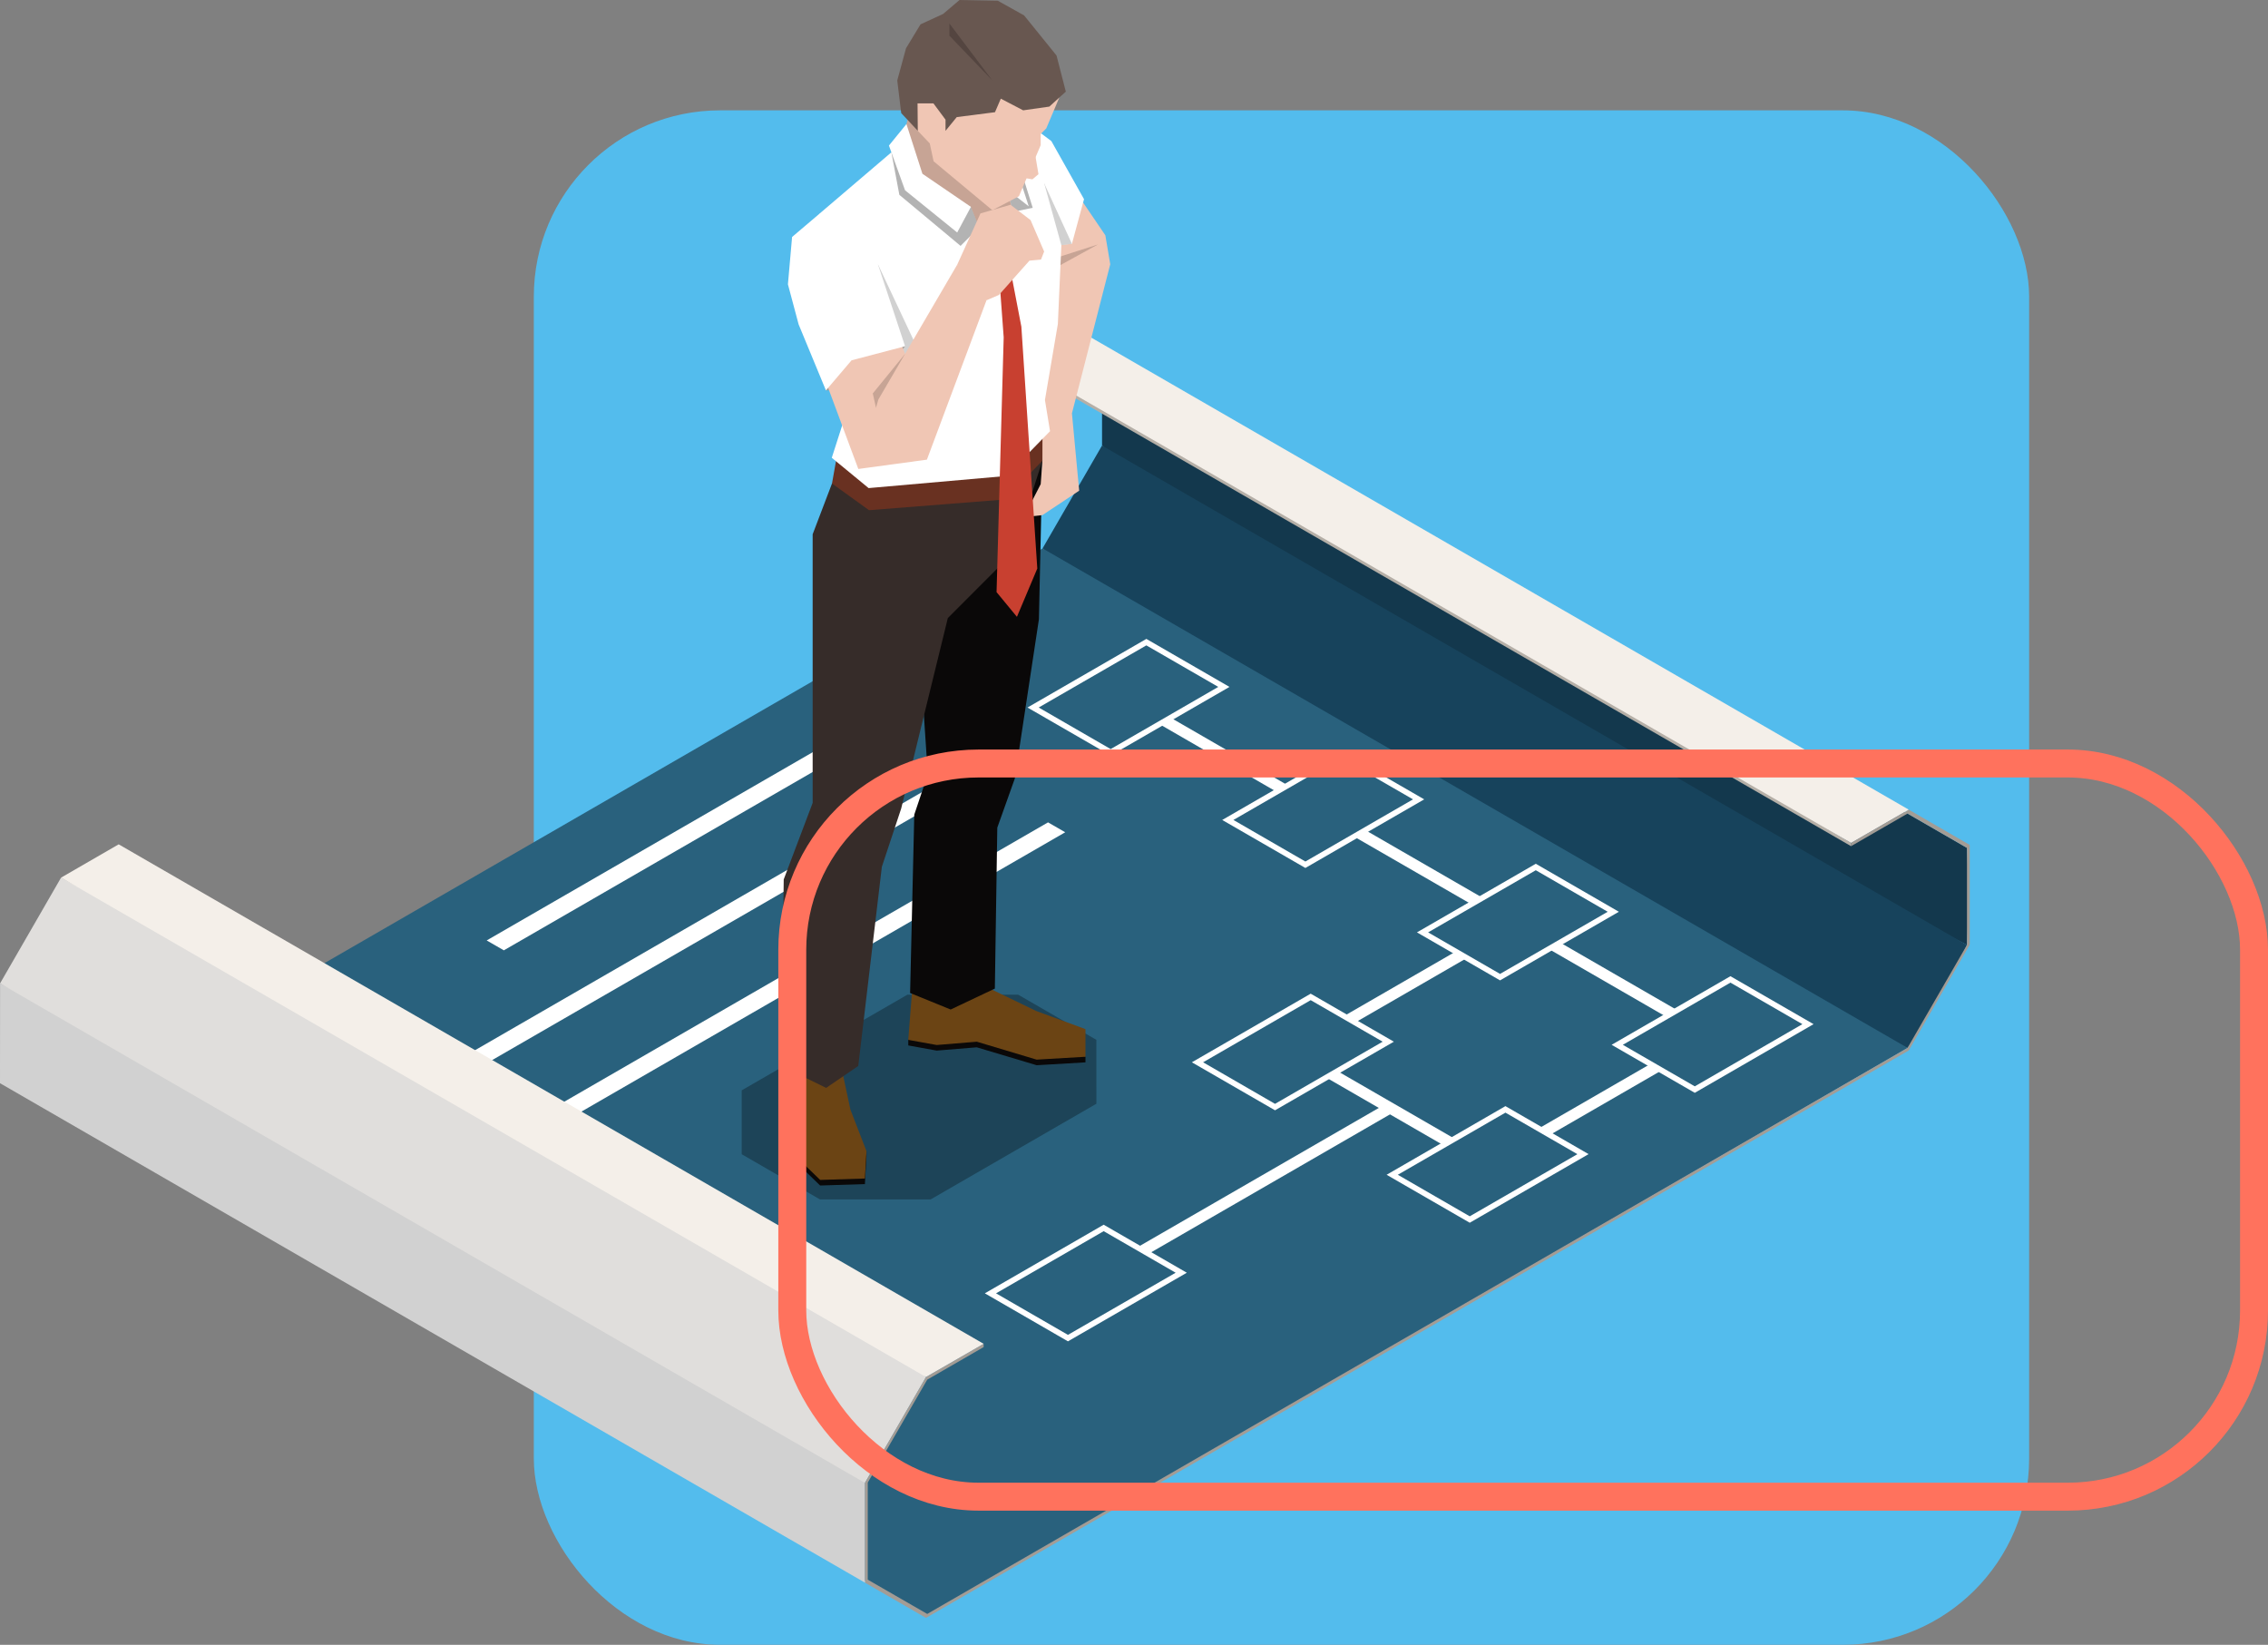 <svg xmlns="http://www.w3.org/2000/svg" xmlns:xlink="http://www.w3.org/1999/xlink" width="243.595" height="176.633" viewBox="0 0 243.595 176.633">
  <rect x="0" y="0" width="243.595" height="176.633" fill="#808080" stroke="none"/>
  <defs>
    <clipPath id="clip-path">
      <rect id="Rectángulo_401530" data-name="Rectángulo 401530" width="211.562" height="173.744" fill="none"/>
    </clipPath>
    <clipPath id="clip-path-2">
      <rect id="Rectángulo_401525" data-name="Rectángulo 401525" width="211.562" height="173.743" fill="none"/>
    </clipPath>
    <clipPath id="clip-path-3">
      <rect id="Rectángulo_401524" data-name="Rectángulo 401524" width="38.091" height="21.99" fill="none"/>
    </clipPath>
    <clipPath id="clip-path-5">
      <rect id="Rectángulo_401526" data-name="Rectángulo 401526" width="2.653" height="5.451" fill="none"/>
    </clipPath>
    <clipPath id="clip-path-7">
      <rect id="Rectángulo_401528" data-name="Rectángulo 401528" width="9.423" height="10.048" fill="none"/>
    </clipPath>
  </defs>
  <g id="Grupo_1100075" data-name="Grupo 1100075" transform="translate(-337.905 -8710.684)">
    <g id="Grupo_1099743" data-name="Grupo 1099743" transform="translate(0 1902)">
      <rect id="Rectángulo_401023" data-name="Rectángulo 401023" width="160.605" height="164.781" rx="20" transform="translate(395.24 6820.535)" fill="#53bced"/>
      <g id="Grupo_1099742" data-name="Grupo 1099742" transform="translate(337.905 6808.684)">
        <g id="Grupo_1099741" data-name="Grupo 1099741" clip-path="url(#clip-path)">
          <path id="Trazado_876353" data-name="Trazado 876353" d="M137.668,78.209,59.97,38.65l-15.2-14.076V14.154l92.9,53.633.137,3.017v4.146Z" transform="translate(73.595 23.268)" fill="#13384d"/>
          <path id="Trazado_876354" data-name="Trazado 876354" d="M135.254,82.788,80.368,61.123,42.351,29.149,48.739,18.1l92.9,53.635-.878,1.816-4.984,8.619Z" transform="translate(69.623 29.748)" fill="#17435c"/>
          <path id="Trazado_876355" data-name="Trazado 876355" d="M17.074,69.643,7.826,82.656,78.9,132.479l7.8,4.413,105.32-60.978-92.9-53.638Z" transform="translate(12.865 36.621)" fill="#29617d"/>
          <path id="Trazado_876356" data-name="Trazado 876356" d="M81.806,33.4,18.71,69.829l1.84,1.063,63.1-36.429Z" transform="translate(30.759 54.913)" fill="#fff"/>
          <path id="Trazado_876357" data-name="Trazado 876357" d="M78.182,31.31l-63.1,36.429,1.84,1.06,63.1-36.429Z" transform="translate(24.801 51.472)" fill="#fff"/>
          <path id="Trazado_876358" data-name="Trazado 876358" d="M62.738,30.278l-1.84-1.06L19.771,52.96l1.843,1.063Z" transform="translate(32.502 48.033)" fill="#fff"/>
          <path id="Trazado_876359" data-name="Trazado 876359" d="M58.581,43.041,49.65,37.886l12.762-7.369,8.931,5.156Zm-7.728-5.156,7.728,4.463,11.559-6.676-7.728-4.46Z" transform="translate(81.623 50.169)" fill="#fff"/>
          <path id="Trazado_876360" data-name="Trazado 876360" d="M66.486,47.607,57.56,42.452l12.765-7.369,8.923,5.156ZM58.76,42.452l7.726,4.46,11.562-6.673-7.723-4.46Z" transform="translate(94.627 57.675)" fill="#fff"/>
          <path id="Trazado_876361" data-name="Trazado 876361" d="M50.671,38.474,41.74,33.319,54.505,25.95l8.929,5.156Zm-7.728-5.156,7.728,4.463,11.559-6.676-7.726-4.46Z" transform="translate(68.619 42.661)" fill="#fff"/>
          <path id="Trazado_876362" data-name="Trazado 876362" d="M74.4,52.174l-8.931-5.156L78.23,39.65,87.159,44.8Zm-7.728-5.156,7.728,4.46L85.959,44.8l-7.728-4.46Z" transform="translate(107.627 65.183)" fill="#fff"/>
          <path id="Trazado_876363" data-name="Trazado 876363" d="M57.348,52.884l-8.931-5.156L61.179,40.36l8.934,5.156Zm-7.726-5.156,7.726,4.463L68.91,45.516l-7.731-4.46Z" transform="translate(79.596 66.35)" fill="#fff"/>
          <path id="Trazado_876364" data-name="Trazado 876364" d="M48.933,62.268l-8.926-5.156,12.762-7.369L61.7,54.9ZM41.21,57.113l7.723,4.46L60.5,54.9l-7.728-4.463Z" transform="translate(65.77 81.777)" fill="#fff"/>
          <path id="Trazado_876365" data-name="Trazado 876365" d="M65.257,57.451,56.328,52.3,69.09,44.927l8.931,5.156ZM57.531,52.3l7.726,4.46,11.562-6.673-7.728-4.46Z" transform="translate(92.601 73.858)" fill="#fff"/>
          <path id="Trazado_876366" data-name="Trazado 876366" d="M60.973,36.5,48.216,29.137l-1.1.751,12.633,7.295Z" transform="translate(77.457 47.901)" fill="#fff"/>
          <path id="Trazado_876367" data-name="Trazado 876367" d="M56.18,33.7l-1.2.7L67.639,41.7l1.227-.679Z" transform="translate(90.385 55.4)" fill="#fff"/>
          <path id="Trazado_876368" data-name="Trazado 876368" d="M64.059,38.246l-1.2.7,12.712,7.337,1.2-.7Z" transform="translate(103.332 62.875)" fill="#fff"/>
          <path id="Trazado_876369" data-name="Trazado 876369" d="M66.409,51.436,53.876,44.2l1.2-.7,12.583,7.263Z" transform="translate(88.571 71.52)" fill="#fff"/>
          <path id="Trazado_876370" data-name="Trazado 876370" d="M54.585,45.59l12.022-6.94,1.161.717L55.78,46.291Z" transform="translate(89.735 63.539)" fill="#fff"/>
          <path id="Trazado_876371" data-name="Trazado 876371" d="M62.5,50.132l11.961-6.906,1.232.674L63.722,50.814Z" transform="translate(102.748 71.062)" fill="#fff"/>
          <path id="Trazado_876372" data-name="Trazado 876372" d="M46.2,60.2,72.775,44.862l.6,1.039L47.4,60.9Z" transform="translate(75.951 73.751)" fill="#fff"/>
          <path id="Trazado_876373" data-name="Trazado 876373" d="M141.053,36.459v.349l6.063-3.5,6.385,3.686V47.419l-6.385,11.054L41.828,119.258l-6.388-3.68V105.152L41.828,94.1l6.06-3.5-.005-.349-6.19,3.569-6.557,11.364V115.9l6.557,3.784,105.55-60.933L153.8,47.389V36.676l-6.557-3.791Z" transform="translate(57.762 54.061)" fill="#a39c95"/>
          <path id="Trazado_876374" data-name="Trazado 876374" d="M0,50.659l92.9,53.635V93.579L86.32,84.343.008,39.943Z" transform="translate(0 65.665)" fill="#d1d1d1"/>
          <path id="Trazado_876375" data-name="Trazado 876375" d="M0,47.008l92.89,53.635,6.56-11.364-9.595-8.749L6.554,35.647Z" transform="translate(0.004 58.602)" fill="#e0dedc"/>
          <path id="Trazado_876376" data-name="Trazado 876376" d="M95.379,91.5,2.48,37.871l6.19-3.577,92.9,53.638Z" transform="translate(4.077 56.378)" fill="#f4efe9"/>
          <path id="Trazado_876377" data-name="Trazado 876377" d="M132.96,67.936,40.059,14.3v-.346l6.375,1.925L132.96,67.587Z" transform="translate(65.855 22.935)" fill="#b5afa7"/>
          <path id="Trazado_876378" data-name="Trazado 876378" d="M132.96,69.809l-92.9-53.635,6.19-3.575,92.9,53.635Z" transform="translate(65.855 20.712)" fill="#f4efe9"/>
          <g id="Grupo_1099730" data-name="Grupo 1099730" transform="translate(0 0.001)">
            <g id="Grupo_1099729" data-name="Grupo 1099729" clip-path="url(#clip-path-2)">
              <g id="Grupo_1099728" data-name="Grupo 1099728" transform="translate(79.664 106.814)" opacity="0.3">
                <g id="Grupo_1099727" data-name="Grupo 1099727">
                  <g id="Grupo_1099726" data-name="Grupo 1099726" clip-path="url(#clip-path-3)">
                    <path id="Trazado_876379" data-name="Trazado 876379" d="M68.222,45.251,59.817,40.4H47.932L30.13,50.676l0,6.861,8.405,4.852H50.425l17.8-10.274Z" transform="translate(-30.131 -40.4)"/>
                  </g>
                </g>
              </g>
            </g>
          </g>
          <path id="Trazado_876380" data-name="Trazado 876380" d="M39.68,49.692l1.2.111v.6l-.169,2.932-4.809.151-2.988-2.893-1.174-5.087v-.6l1.277.579Z" transform="translate(52.184 73.824)" fill="#0a0808"/>
          <path id="Trazado_876381" data-name="Trazado 876381" d="M45,42.384l6.8,1.541,4.13,1.8v.6l-5.243.309L44.256,44.71l-4.307.352L36.9,44.509v-.6l2.538-2.694Z" transform="translate(60.655 67.76)" fill="#0a0808"/>
          <path id="Trazado_876382" data-name="Trazado 876382" d="M38.291,44.345l.865,4.058,1.729,4.471-.169,2.93-4.809.151-2.988-2.892-1.177-5.084.2-2.937.4-2Z" transform="translate(52.182 70.755)" fill="#6b4414"/>
          <path id="Trazado_876383" data-name="Trazado 876383" d="M45.922,40.907l4.709,2.274,5.3,1.951V48.1l-5.246.307-6.425-1.925-4.307.354-3.056-.55.391-4.957L41.1,39.773Z" transform="translate(60.654 65.385)" fill="#6b4414"/>
          <path id="Trazado_876384" data-name="Trazado 876384" d="M51.515,19.911l-.373,17.027-2.594,17.12-1.877,5.259L46.409,76.6l-4.746,2.247-4.357-1.774.449-19.156,1.454-4.328L38.792,47.3l-2.025-22.08,7.374-7.242Z" transform="translate(60.443 29.564)" fill="#0a0808"/>
          <path id="Trazado_876385" data-name="Trazado 876385" d="M47.577,8.127l2.57,3.781.526,3.107L46.554,31.043,45.417,35.4l-2.033.714-1.671-2.4L43.574,10.05Z" transform="translate(68.574 13.361)" fill="#f0c6b4"/>
          <path id="Trazado_876386" data-name="Trazado 876386" d="M43.051,11.293l-.1,1.034,4.37-2.4Z" transform="translate(70.618 16.319)" fill="#c7a495"/>
          <path id="Trazado_876387" data-name="Trazado 876387" d="M37.176,21.163,35.1,26.615V55.463l-3.107,8.215-.249,20.031,4.807,2.358L40,83.709l2.533-21.384,2.076-6.258,5.01-20.456L56.6,28.616l3.173-9.9Z" transform="translate(52.183 30.762)" fill="#362c29"/>
          <path id="Trazado_876388" data-name="Trazado 876388" d="M43.2,21.866l-.185,2.517-1.184,2.308.167,1.147,1.208-.132,3.942-2.62-.777-8.291Z" transform="translate(68.762 27.609)" fill="#f0c6b4"/>
          <path id="Trazado_876389" data-name="Trazado 876389" d="M44.591,5.163l2,1.5L50.1,12.9l-1.3,4.8-3.593.227L40.348,8.957Z" transform="translate(66.33 8.488)" fill="#fff"/>
          <path id="Trazado_876390" data-name="Trazado 876390" d="M45.655,13.944l-2.98-6.5-.415.865.642,4.418,1.568,1.367Z" transform="translate(69.474 12.24)" fill="#d1d1d1"/>
          <path id="Trazado_876391" data-name="Trazado 876391" d="M37.321,5.561l-.73,2.755L38.146,12.9l7.424,5.975,4.77-1.766-1.507-5.161L39.3,4.448Z" transform="translate(60.155 7.312)" fill="#c7a495"/>
          <path id="Trazado_876392" data-name="Trazado 876392" d="M34.368,19.553,33.8,22.736,37.779,25.6,52.358,24.45,56.4,20.285l.005-2.53Z" transform="translate(55.561 29.189)" fill="#693121"/>
          <path id="Trazado_876393" data-name="Trazado 876393" d="M33.3,13.078l7.683-6.554h1.256l1.652,3.8,5.632,2.054.883,2.2,2.8,1.652.8-3.316-.5-2.192,1.547-4.741L57.4,9.847l1.843,6.65-.375,8.453-1.388,8.165.547,3.353-4.709,4.809-14.777,1.3-3.955-3.255,2.089-6.507L33.68,17.888Z" transform="translate(54.752 9.838)" fill="#fff"/>
          <path id="Trazado_876394" data-name="Trazado 876394" d="M40.478,10.418l.78,10.568-.767,27.36L42.68,51l2.187-5.187L43.156,19.842l-1.9-9.891-.563-.679Z" transform="translate(66.544 15.241)" fill="#c84030"/>
          <path id="Trazado_876395" data-name="Trazado 876395" d="M39.987,10.012l1.3,1.343.775-.471L42.221,8.7Z" transform="translate(65.737 14.307)" fill="#fa5c52"/>
          <g id="Grupo_1099735" data-name="Grupo 1099735" transform="translate(0 0.001)">
            <g id="Grupo_1099734" data-name="Grupo 1099734" clip-path="url(#clip-path-2)">
              <g id="Grupo_1099733" data-name="Grupo 1099733" transform="translate(108.268 17.304)" opacity="0.3">
                <g id="Grupo_1099732" data-name="Grupo 1099732">
                  <g id="Grupo_1099731" data-name="Grupo 1099731" clip-path="url(#clip-path-5)">
                    <path id="Trazado_876396" data-name="Trazado 876396" d="M43.6,11.555,41.447,12,40.95,9.8l1.076-3.257Z" transform="translate(-40.949 -6.545)"/>
                  </g>
                </g>
              </g>
            </g>
          </g>
          <path id="Trazado_876397" data-name="Trazado 876397" d="M41.366,9.3l2.3,1.8-1.1-3.382-1.917-1Z" transform="translate(66.826 11.057)" fill="#fff"/>
          <g id="Grupo_1099740" data-name="Grupo 1099740" transform="translate(0 0.001)">
            <g id="Grupo_1099739" data-name="Grupo 1099739" clip-path="url(#clip-path-2)">
              <g id="Grupo_1099738" data-name="Grupo 1099738" transform="translate(95.739 16.361)" opacity="0.3">
                <g id="Grupo_1099737" data-name="Grupo 1099737">
                  <g id="Grupo_1099736" data-name="Grupo 1099736" clip-path="url(#clip-path-7)">
                    <path id="Trazado_876398" data-name="Trazado 876398" d="M44.75,12.042l.883,2.2-1.991,1.991-6.576-5.484L36.21,6.188l1.346.32,2.292,4.056Z" transform="translate(-36.21 -6.189)"/>
                  </g>
                </g>
              </g>
            </g>
          </g>
          <path id="Trazado_876399" data-name="Trazado 876399" d="M36.818,10.732,41.173,20l-1.7,1.753-4.511-7.144Z" transform="translate(57.476 17.644)" fill="#d1d1d1"/>
          <path id="Trazado_876400" data-name="Trazado 876400" d="M33.552,20.17l4.807-.124,3.694-4.619-2.943-2.194-5.558,2.781Z" transform="translate(55.158 21.754)" fill="#a39c95"/>
          <path id="Trazado_876401" data-name="Trazado 876401" d="M33.644,19.575l3.234,8.691,6.115-6.409L41.9,15.9l-.293-.738-3.292-1.724L34.424,15.8Z" transform="translate(55.31 22.097)" fill="#f0c6b4"/>
          <path id="Trazado_876402" data-name="Trazado 876402" d="M38.924,14.372l-3.469,4.251L35.8,20.17l2.263-1.147Z" transform="translate(58.287 23.627)" fill="#c7a495"/>
          <path id="Trazado_876403" data-name="Trazado 876403" d="M53.03,6.4,51.637,9.7l-.6.6v1.2L48.7,16.986l-2.855,1.5-6.311-5.256-.412-1.917L37.838,9.961l-.891-2.4V4.552l3.871-2.065,10.066.264Z" transform="translate(60.739 4.088)" fill="#f0c6b4"/>
          <path id="Trazado_876404" data-name="Trazado 876404" d="M43.138,0,41.372,1.5,38.948,2.612,37.39,5.185,36.449,8.64l.426,3.506,1.779,1.9L38.628,11.1h1.705l1.3,1.75v1.2l1.206-1.475,4.106-.526.627-1.454,2.4,1.253,2.811-.4,1.771-1.608-1-3.881L50.073,1.655,47.244.076Z" transform="translate(59.921 0)" fill="#685750"/>
          <path id="Trazado_876405" data-name="Trazado 876405" d="M38.567.953l4.616,6.121L38.567,2.267Z" transform="translate(63.403 1.566)" fill="#544540"/>
          <path id="Trazado_876406" data-name="Trazado 876406" d="M43.531,5.911l.516,3.08-.65.55-2.218-.375L41.053,6.31Z" transform="translate(67.49 9.718)" fill="#f0c6b4"/>
          <path id="Trazado_876407" data-name="Trazado 876407" d="M35.437,8.667,32.455,11.2l-.447,5.082,1.15,4.307,2.932,7.088,2.752-3.231,5.748-1.512-2.916-8.8-2.755-3.8Z" transform="translate(52.619 14.249)" fill="#fff"/>
          <path id="Trazado_876408" data-name="Trazado 876408" d="M37.022,25.226l8.466-14.476,3.146,3.826-6.4,17.112-7.366,1Z" transform="translate(57.32 17.674)" fill="#f0c6b4"/>
          <path id="Trazado_876409" data-name="Trazado 876409" d="M38.884,14.752l2.5-5.507,3.231-.928,2.15,1.647,1.457,3.374-.338.865-1.24.114L43.368,18l-1.338.574-2.557-1.409Z" transform="translate(63.924 13.673)" fill="#f0c6b4"/>
          <path id="Trazado_876410" data-name="Trazado 876410" d="M37.991,5.039l1.716,5.338,5.209,3.556-1.473,2.752-5.6-4.532L36.111,7.347Z" transform="translate(59.365 8.283)" fill="#fff"/>
        </g>
      </g>
      <rect id="Rectángulo_401024" data-name="Rectángulo 401024" width="157" height="78.734" rx="20" transform="translate(423 6890.676)" fill="none" stroke="#ff725d" stroke-miterlimit="10" stroke-width="3"/>
    </g>
  </g>
</svg>
